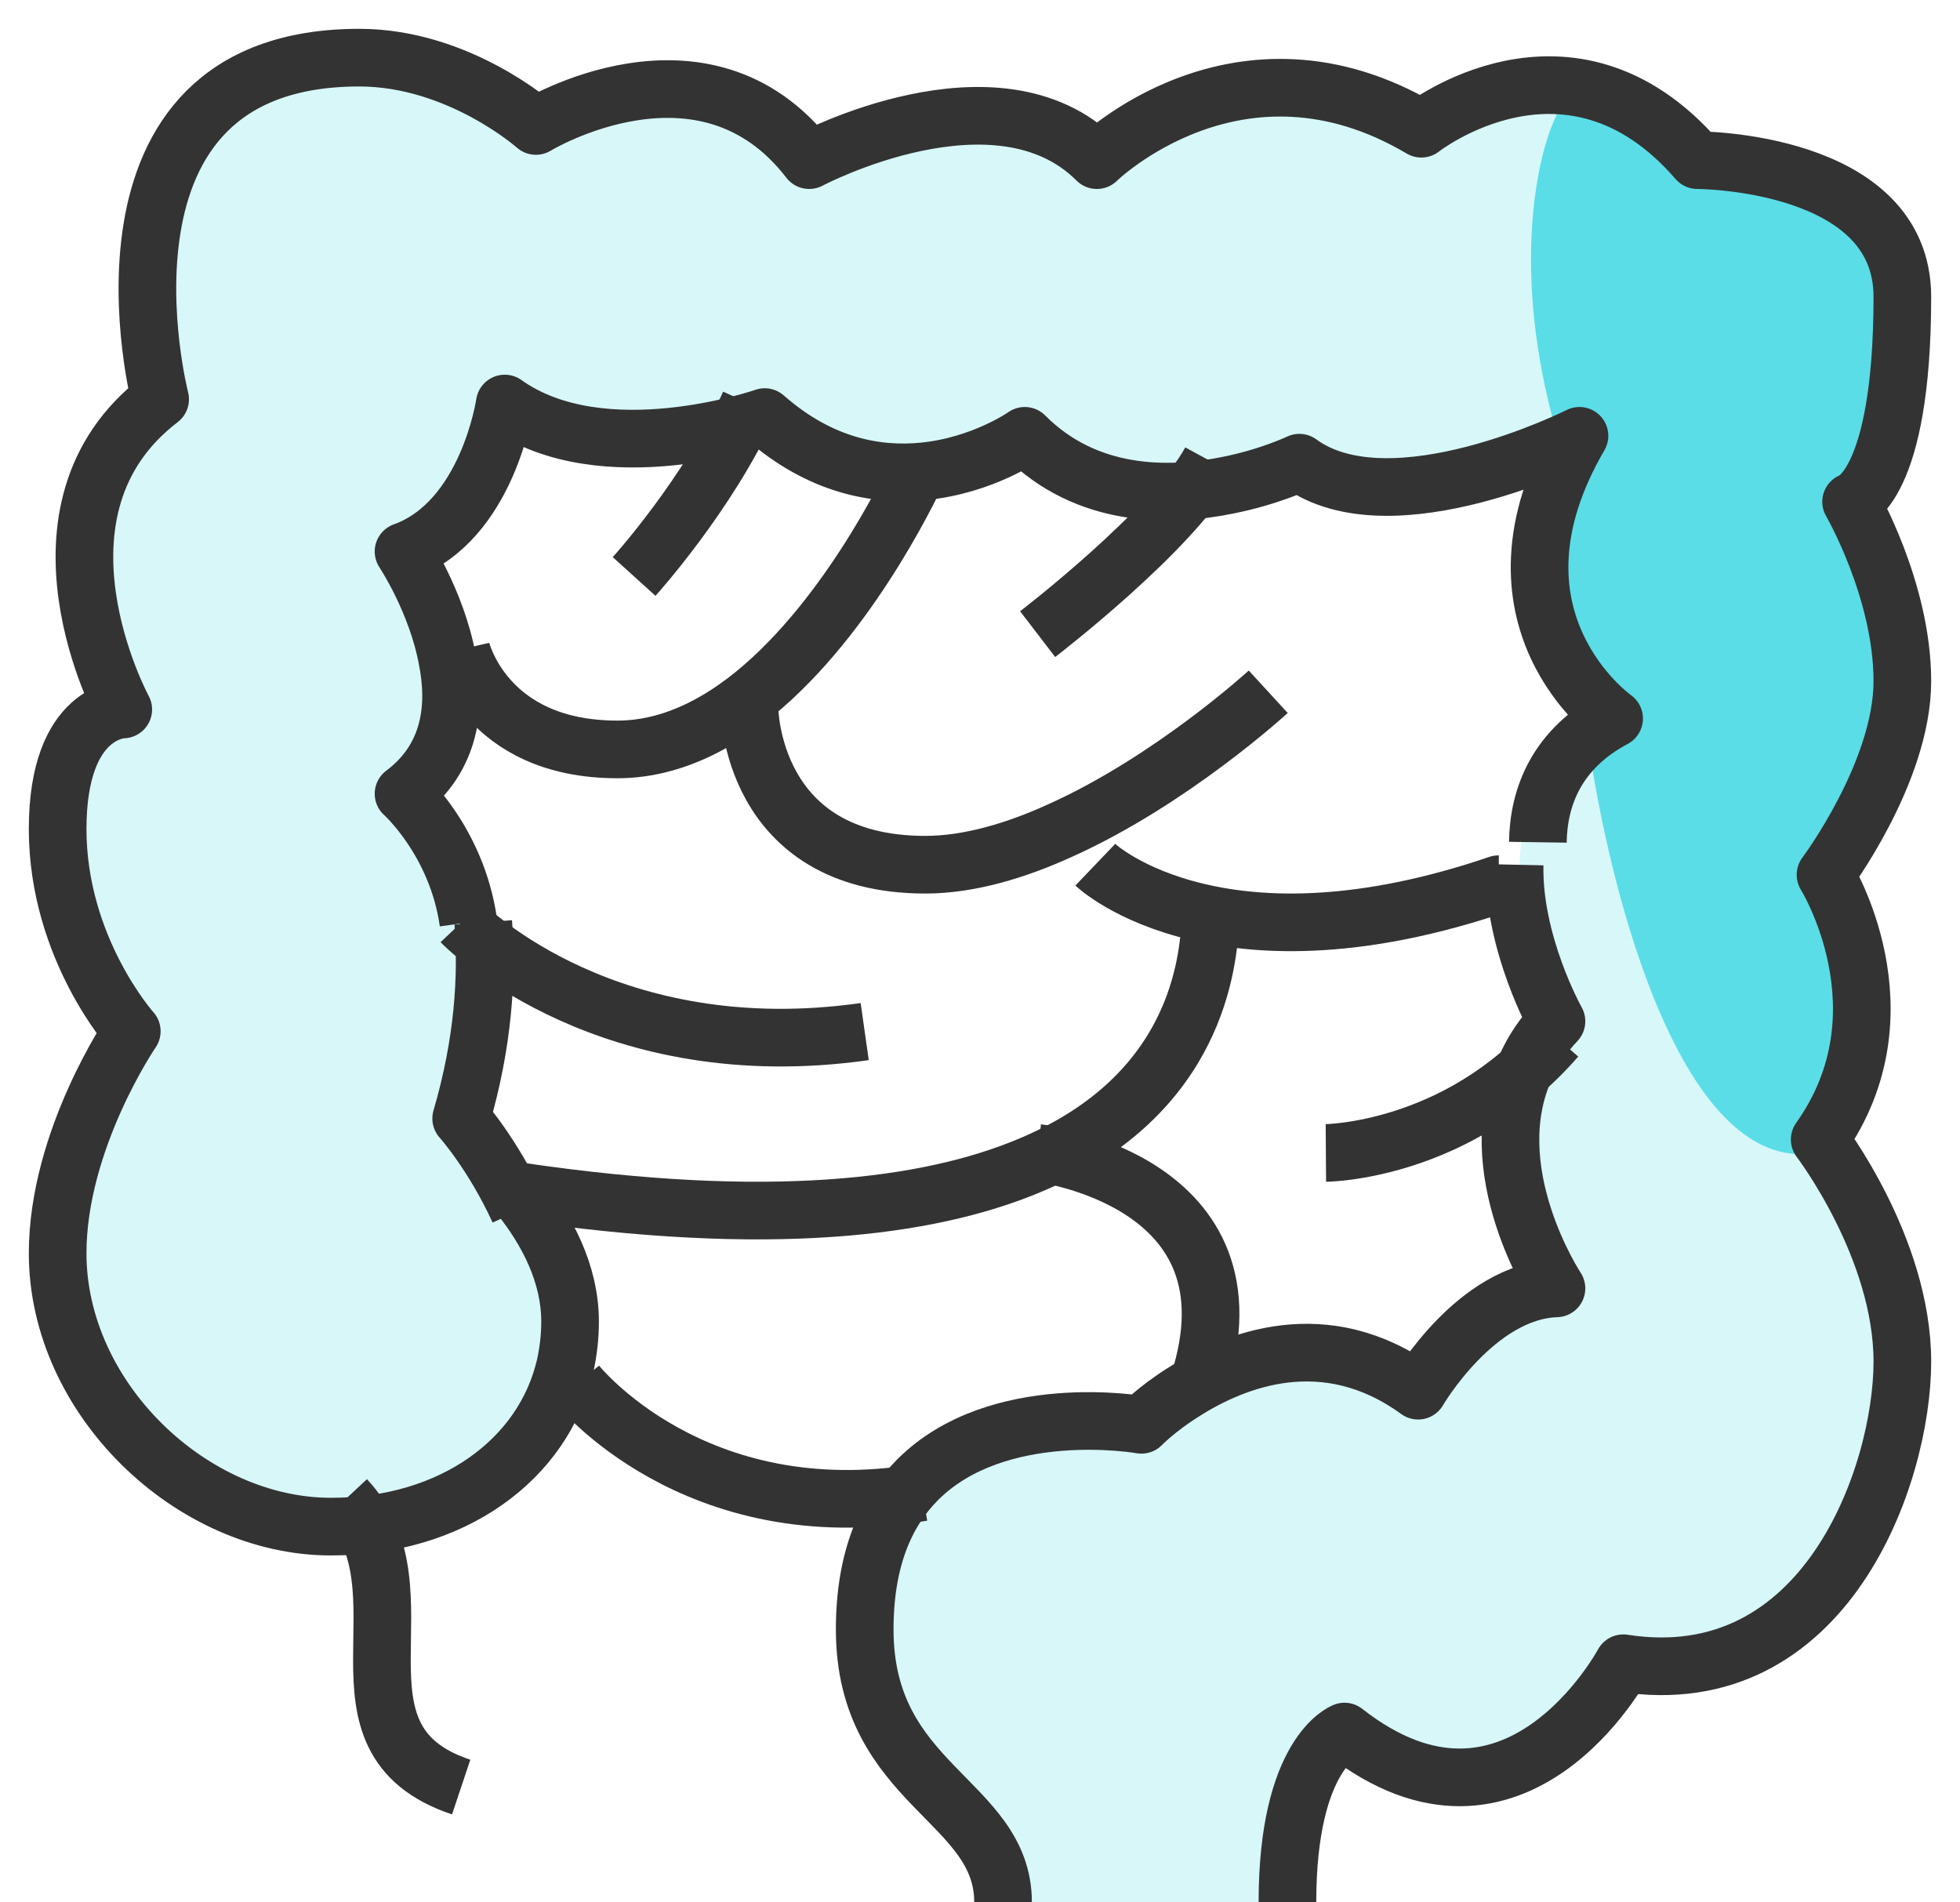 <svg width="34" height="33" viewBox="0 0 34 33" fill="none" xmlns="http://www.w3.org/2000/svg">
<path d="M33 23.619C33 25.593 31.667 29.397 28.159 28.852C28.159 28.852 26.286 32.36 23.323 30.037C23.323 30.037 22.333 30.405 22.333 33H17.593C17.593 31.222 15.222 30.973 15.222 28.259C15.222 27.027 15.59 26.209 16.123 25.664C17.498 24.259 19.963 24.704 19.963 24.704C19.963 24.704 20.23 24.425 20.686 24.135C21.557 23.572 23.11 22.938 24.704 24.111C24.704 24.111 25.693 22.381 27.074 22.333C27.074 22.333 25.729 20.277 26.553 18.476C26.671 18.203 26.843 17.942 27.074 17.693C27.074 17.693 26.327 16.348 26.357 14.973H26.363C26.375 14.126 26.694 13.261 27.667 12.704C27.667 12.704 25.249 10.879 27.074 7.519C27.074 7.519 23.862 9.249 22.286 8.01C22.286 8.01 21.782 8.271 21.065 8.425C20.064 8.645 18.653 8.662 17.593 7.519C17.593 7.519 16.875 8.064 15.857 8.17C15.068 8.254 14.102 8.075 13.148 7.175C13.148 7.175 10.381 8.212 8.704 6.926C8.704 6.926 8.413 9.083 6.973 9.64C6.973 9.64 7.536 10.546 7.72 11.613C7.88 12.466 7.791 13.427 6.973 14.085C6.973 14.085 7.886 14.956 8.082 16.443C8.082 16.443 8.082 16.443 8.087 16.443C8.194 17.249 8.094 18.238 7.519 19.37C7.519 19.37 8.336 19.898 9.006 20.745H9.012C9.486 21.338 9.889 22.09 9.889 22.926C9.889 23.186 9.859 23.442 9.806 23.684C9.433 25.32 7.844 26.481 5.741 26.481C3.323 26.481 1 24.259 1 21.741C1 19.767 2.286 17.889 2.286 17.889C2.286 17.889 1 16.455 1 14.381C1 12.307 2.138 12.307 2.138 12.307C2.138 12.307 0.259 8.852 2.778 6.926C2.778 6.926 1.249 1 6.233 1C7.963 1 9.296 2.185 9.296 2.185C9.296 2.185 12.212 0.407 14.037 2.778C14.037 2.778 17.296 1.047 19.027 2.778C19.027 2.778 21.492 0.36 24.656 2.233C24.656 2.233 27.222 0.212 29.444 2.778C29.444 2.778 33 2.778 33 5.148C33 8.455 32.111 8.704 32.111 8.704C32.111 8.704 33 10.233 33 11.815C33 13.397 31.667 15.175 31.667 15.175C31.667 15.175 33.148 17.545 31.566 19.767C31.566 19.767 33 21.64 33 23.619Z" fill="#3BD7E2" fill-opacity="0.2"/>
<path d="M27 7.5C26.2 4.7 26.667 2.667 27 2C27 0.8 29 2.167 30 3C34.4 3 33.167 6.667 32 8.5C33.6 11.7 32.333 14.5 31.5 15.5C32.3 17.5 31.833 19.333 31.5 20C29.1 20.4 27.833 15.167 27.5 12.5C26.3 10.9 26.667 8.5 27 7.5Z" fill="#3BD7E2" fill-opacity="0.8"/>
<path d="M26.274 15C26.244 16.373 27 17.716 27 17.716C26.766 17.964 26.592 18.224 26.472 18.497C25.638 20.295 27 22.349 27 22.349C25.602 22.396 24.6 24.124 24.6 24.124C22.986 22.952 21.414 23.586 20.532 24.148C20.07 24.437 19.8 24.716 19.8 24.716C19.8 24.716 17.304 24.272 15.912 25.675C15.372 26.22 15 27.035 15 28.266C15 30.976 17.4 31.225 17.4 33" stroke="#333333" stroke-miterlimit="10" stroke-linejoin="round"/>
<path d="M8.125 16C7.926 14.594 7 13.769 7 13.769C7.83 13.148 7.92 12.239 7.758 11.433C7.571 10.424 7 9.567 7 9.567C8.461 9.04 8.756 7 8.756 7C10.458 8.216 13.266 7.235 13.266 7.235C14.234 8.087 15.215 8.255 16.015 8.177C17.049 8.076 17.777 7.56 17.777 7.56C18.853 8.642 20.284 8.625 21.3 8.417C22.029 8.272 22.54 8.026 22.54 8.026C24.139 9.197 27.399 7.56 27.399 7.56C25.546 10.738 28 12.464 28 12.464C27.013 12.99 26.689 13.809 26.677 14.61" stroke="#333333" stroke-miterlimit="10" stroke-linejoin="round"/>
<path d="M9 21C8.55 20.015 8 19.402 8 19.402C8.387 18.086 8.454 16.936 8.383 16" stroke="#333333" stroke-miterlimit="10" stroke-linejoin="round"/>
<path d="M22.333 33C22.333 30.405 23.323 30.037 23.323 30.037C26.286 32.36 28.159 28.852 28.159 28.852C31.667 29.397 33 25.593 33 23.619C33 21.64 31.566 19.767 31.566 19.767C33.148 17.545 31.667 15.175 31.667 15.175C31.667 15.175 33 13.397 33 11.815C33 10.233 32.111 8.704 32.111 8.704C32.111 8.704 33 8.455 33 5.148C33 2.778 29.444 2.778 29.444 2.778C27.222 0.212 24.656 2.233 24.656 2.233C21.492 0.36 19.027 2.778 19.027 2.778C17.296 1.047 14.037 2.778 14.037 2.778C12.212 0.407 9.296 2.185 9.296 2.185C9.296 2.185 7.963 1 6.233 1C1.249 1 2.778 6.926 2.778 6.926C0.259 8.852 2.138 12.307 2.138 12.307C2.138 12.307 1 12.307 1 14.381C1 16.455 2.286 17.889 2.286 17.889C2.286 17.889 1 19.767 1 21.741C1 24.259 3.323 26.482 5.741 26.482C7.844 26.482 9.433 25.321 9.806 23.684C9.859 23.442 9.889 23.186 9.889 22.926C9.889 22.09 9.486 21.338 9.012 20.745" stroke="#333333" stroke-miterlimit="10" stroke-linejoin="round"/>
<path d="M6 26C7.5 27.607 5.5 30.164 8 31" stroke="#333333" stroke-miterlimit="10" stroke-linejoin="round"/>
<path d="M11 10C11 10 12.286 8.579 13 7" stroke="#333333" stroke-miterlimit="10" stroke-linejoin="round"/>
<path d="M8 11.264C8 11.264 8.403 13 10.711 13C11.784 13 12.752 12.404 13.551 11.619C15.067 10.135 16 8 16 8" stroke="#333333" stroke-miterlimit="10" stroke-linejoin="round"/>
<path d="M18 11C18 11 20.346 9.202 21 8" stroke="#333333" stroke-miterlimit="10" stroke-linejoin="round"/>
<path d="M13 12.271C13 12.271 13 15 16.052 15C16.812 15 17.628 14.755 18.395 14.405C20.328 13.535 22 12 22 12" stroke="#333333" stroke-miterlimit="10" stroke-linejoin="round"/>
<path d="M19 15C19 15 19.561 15.536 20.786 15.822C21.924 16.091 23.632 16.143 25.995 15.338H26" stroke="#333333" stroke-miterlimit="10" stroke-linejoin="round"/>
<path d="M23 20C23 20 25.275 19.984 27 18" stroke="#333333" stroke-miterlimit="10" stroke-linejoin="round"/>
<path d="M8 16C8 16 8 16 8.006 16C8.145 16.147 10.585 18.521 15 17.895" stroke="#333333" stroke-miterlimit="10" stroke-linejoin="round"/>
<path d="M21 16C20.945 16.643 20.811 18.992 17.846 20.223C16.087 20.957 13.335 21.303 9.006 20.666H9" stroke="#333333" stroke-miterlimit="10" stroke-linejoin="round"/>
<path d="M10 24C10 24 12.027 26.563 16 25.886" stroke="#333333" stroke-miterlimit="10" stroke-linejoin="round"/>
<path d="M18 20C18 20 21.941 20.459 20.789 24" stroke="#333333" stroke-miterlimit="10" stroke-linejoin="round"/>
</svg>
